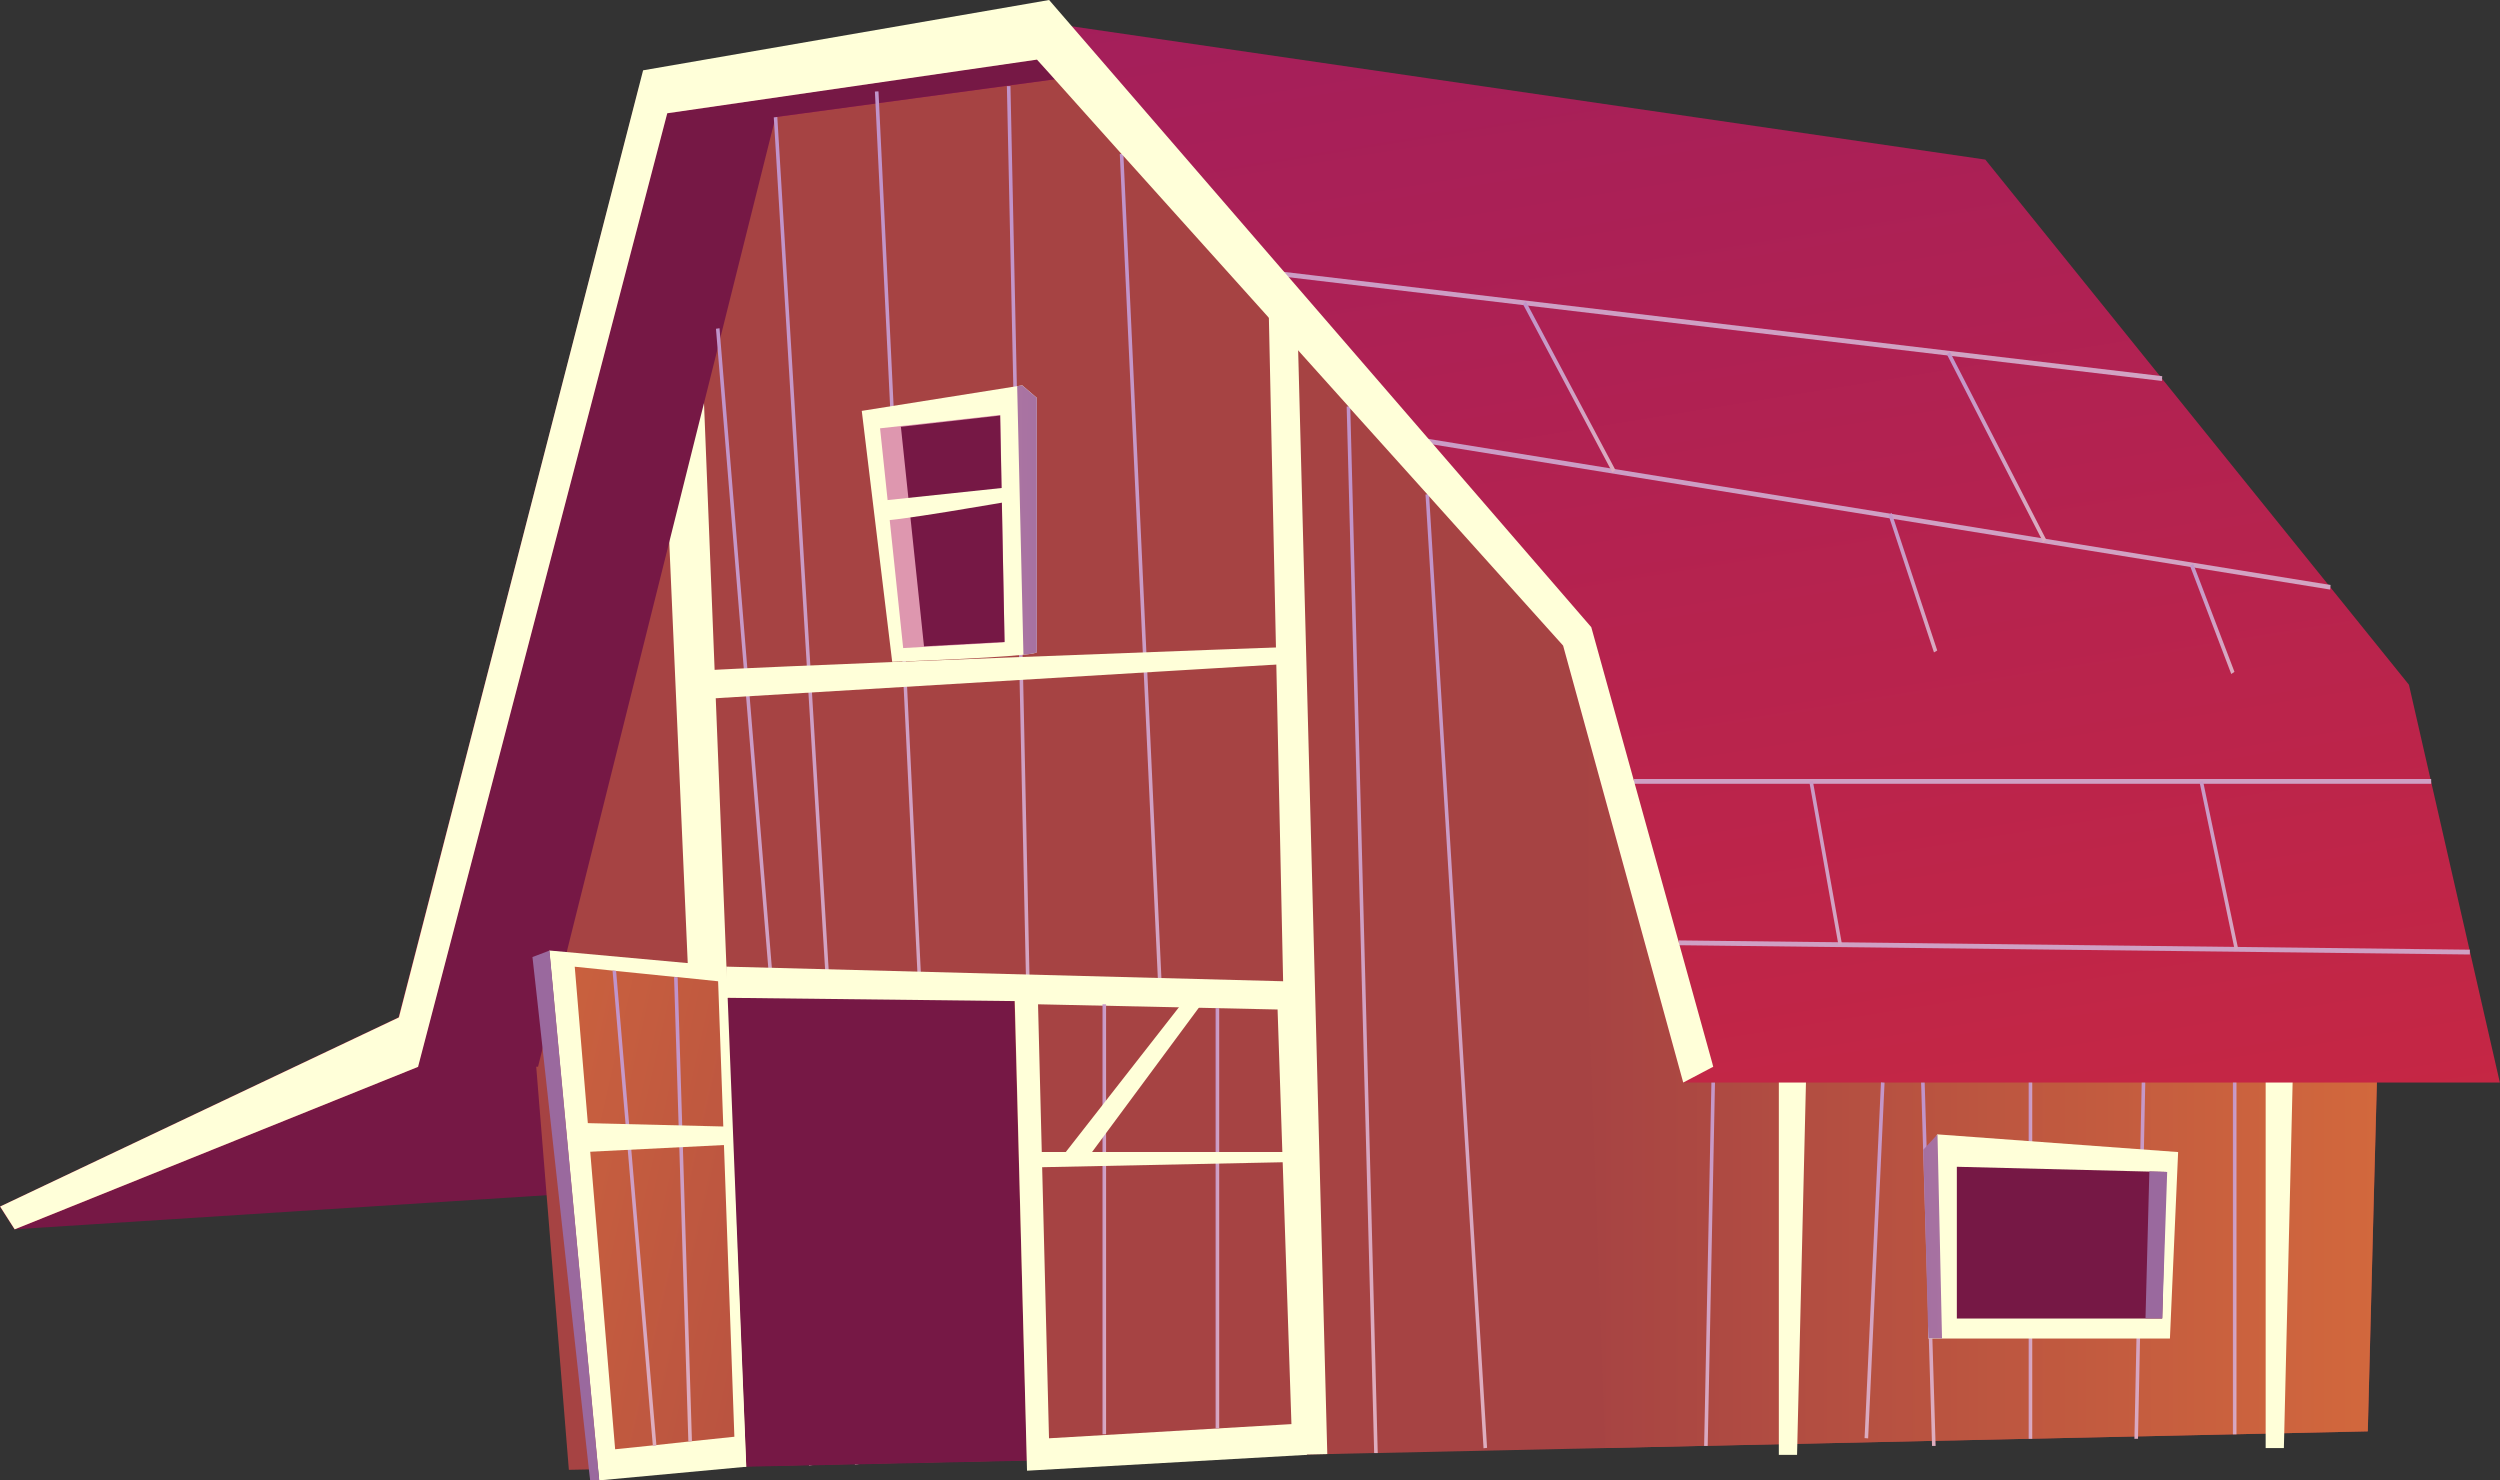 <svg xmlns="http://www.w3.org/2000/svg" xmlns:xlink="http://www.w3.org/1999/xlink" width="64.916" height="38.441" viewBox="0 0 64.916 38.441">
  <rect x="0" y="0" width="64.916" height="38.441" fill="#333333" stroke="none"/>
  <defs>
    <linearGradient id="linear-gradient" y1="0.5" x2="1" y2="0.5" gradientUnits="objectBoundingBox">
      <stop offset="0" stop-color="#a64343"/>
      <stop offset="1" stop-color="#d2683d"/>
    </linearGradient>
    <linearGradient id="linear-gradient-2" x1="0.151" y1="-0.218" x2="0.584" y2="1.069" gradientUnits="objectBoundingBox">
      <stop offset="0" stop-color="#9a1c61"/>
      <stop offset="1" stop-color="#c72743"/>
    </linearGradient>
    <linearGradient id="linear-gradient-3" x1="0.443" x2="0.557" y2="1" gradientUnits="objectBoundingBox">
      <stop offset="0" stop-color="#c093ca"/>
      <stop offset="1" stop-color="#deadbe"/>
    </linearGradient>
    <linearGradient id="linear-gradient-4" x1="0.423" y1="0" x2="0.577" y2="1" xlink:href="#linear-gradient-3"/>
    <linearGradient id="linear-gradient-5" x1="0.405" y1="0" x2="0.595" y2="1" xlink:href="#linear-gradient-3"/>
    <linearGradient id="linear-gradient-6" x1="0.298" y1="0" x2="0.701" y2="1" xlink:href="#linear-gradient-3"/>
    <linearGradient id="linear-gradient-7" x1="0.401" y1="0" x2="0.599" y2="1" xlink:href="#linear-gradient-3"/>
    <linearGradient id="linear-gradient-8" x1="0.337" y1="0" x2="0.663" y2="1" xlink:href="#linear-gradient-3"/>
    <linearGradient id="linear-gradient-9" x1="0.425" y1="0" x2="0.575" y2="1" xlink:href="#linear-gradient-3"/>
    <linearGradient id="linear-gradient-10" x1="0.338" y1="0" x2="0.662" y2="1" xlink:href="#linear-gradient-3"/>
    <linearGradient id="linear-gradient-11" x1="0.414" y1="0" x2="0.586" y2="1" xlink:href="#linear-gradient-3"/>
    <linearGradient id="linear-gradient-12" x1="0.379" y1="0" x2="0.621" y2="1" xlink:href="#linear-gradient-3"/>
    <linearGradient id="linear-gradient-13" x1="0.018" y1="0" x2="0.982" y2="1" xlink:href="#linear-gradient-3"/>
    <linearGradient id="linear-gradient-14" x1="0.342" y1="0" x2="0.658" y2="1" xlink:href="#linear-gradient-3"/>
    <linearGradient id="linear-gradient-15" x1="0.024" y1="0" x2="0.976" y2="1" xlink:href="#linear-gradient-3"/>
    <linearGradient id="linear-gradient-16" x1="-0.082" y1="0" x2="1.082" y2="1" xlink:href="#linear-gradient-3"/>
    <linearGradient id="linear-gradient-17" x1="-0.068" y1="0" x2="1.069" y2="1" xlink:href="#linear-gradient-3"/>
    <linearGradient id="linear-gradient-18" x1="-13.668" y1="-0.202" x2="4.349" y2="0.704" gradientUnits="objectBoundingBox">
      <stop offset="0.022" stop-color="#de97af"/>
      <stop offset="0.994" stop-color="#9a699e"/>
    </linearGradient>
    <linearGradient id="linear-gradient-19" x1="1.868" y1="0.856" x2="2.416" y2="1.007" xlink:href="#linear-gradient-18"/>
    <linearGradient id="linear-gradient-20" x1="0.297" y1="-1.24" x2="0.703" y2="2.24" xlink:href="#linear-gradient-3"/>
    <linearGradient id="linear-gradient-21" x1="0.307" y1="-1.726" x2="0.693" y2="2.726" xlink:href="#linear-gradient-3"/>
    <linearGradient id="linear-gradient-22" x1="0.335" y1="-38.868" x2="0.665" y2="39.865" xlink:href="#linear-gradient-3"/>
    <linearGradient id="linear-gradient-23" x1="0.332" y1="-13.038" x2="0.668" y2="14.037" xlink:href="#linear-gradient-3"/>
    <linearGradient id="linear-gradient-24" x1="-0.831" y1="0.122" x2="1.831" y2="0.878" xlink:href="#linear-gradient-3"/>
    <linearGradient id="linear-gradient-25" x1="-0.677" y1="0.116" x2="1.677" y2="0.884" xlink:href="#linear-gradient-3"/>
    <linearGradient id="linear-gradient-26" x1="-0.316" y1="0.091" x2="1.316" y2="0.909" xlink:href="#linear-gradient-3"/>
    <linearGradient id="linear-gradient-27" x1="-0.224" y1="0.083" x2="1.224" y2="0.917" xlink:href="#linear-gradient-3"/>
    <linearGradient id="linear-gradient-28" x1="-0.089" y1="0.045" x2="1.089" y2="0.955" xlink:href="#linear-gradient-3"/>
    <linearGradient id="linear-gradient-29" x1="-0.105" y1="0.049" x2="1.105" y2="0.951" xlink:href="#linear-gradient-3"/>
    <linearGradient id="linear-gradient-30" x1="2.52" y1="1.839" x2="-0.717" y2="-0.365" xlink:href="#linear-gradient"/>
    <linearGradient id="linear-gradient-31" x1="-0.778" y1="0.515" x2="-0.63" y2="0.513" xlink:href="#linear-gradient-18"/>
    <linearGradient id="linear-gradient-32" x1="0.448" y1="0" x2="0.552" y2="1" xlink:href="#linear-gradient-3"/>
    <linearGradient id="linear-gradient-33" x1="0.374" y1="0" x2="0.626" y2="1" xlink:href="#linear-gradient-3"/>
    <linearGradient id="linear-gradient-34" x1="19.128" y1="1.246" x2="-3.4" y2="0.343" xlink:href="#linear-gradient-18"/>
    <linearGradient id="linear-gradient-35" x1="10.689" y1="0.968" x2="6.989" y2="0.798" xlink:href="#linear-gradient-18"/>
  </defs>
  <g id="Grupo_2695" data-name="Grupo 2695" transform="translate(-612.701 -4753.969)">
    <path id="Trazado_16013" data-name="Trazado 16013" d="M629.528,4784.835l-16.449,1.054,10.63-4.822,6.5.375Z" fill="#761845"/>
    <path id="Trazado_16014" data-name="Trazado 16014" d="M674.5,4779.029l-.078,3.049-.07,2.592-.167,6.466-17.137.373-2.663.06-5.908.129h-.093l-1.747.04-6.935.149-.059,0h-.033l-.241,0h-.007l-4.406.094H634.9l-1.124.025h-.019l-.048,0-1.684.035h-.007l-.812.02h-.07l-2.9.064-.241,0-.523.01-.946-11.685.122-.558.271-1.243,4.784-21.947,3.716-.373.063-.01h.03l4.45-.453.957-.094.682.473,10.858,7.511,20.185,13.968.986.681Z" fill="#a64343"/>
    <path id="Trazado_16015" data-name="Trazado 16015" d="M630.024,4766.794l1.11,25.281.947-.021-1.118-28.078H630.5Z" fill="#ffffd9"/>
    <path id="Trazado_16016" data-name="Trazado 16016" d="M645.646,4762.074l.637,29.671.883-.019-.76-28.791Z" fill="#ffffd9"/>
    <path id="Trazado_16017" data-name="Trazado 16017" d="M674.35,4784.67l-.167,6.466-19.8.433-.712-19.45,18.972,5.626.938.278.048.4.836,1.916Z" fill="url(#linear-gradient)"/>
    <path id="Trazado_16018" data-name="Trazado 16018" d="M658.891,4782.058v9.688h.473l.237-9.9Z" fill="#ffffd9"/>
    <path id="Trazado_16019" data-name="Trazado 16019" d="M671.532,4781.882v9.688h.473l.237-9.9Z" fill="#ffffd9"/>
    <path id="Trazado_16020" data-name="Trazado 16020" d="M632.838,4757.01l7.448-1.008,13,14.732,3.12,11.345h21.207l-2.361-10.33-11-13.636-23.921-3.49-11.031,1.59-6.249,24.173L612.7,4785.3l.379.593,13.445-5.419Z" fill="url(#linear-gradient-2)"/>
    <path id="Trazado_16021" data-name="Trazado 16021" d="M623.551,4781.669l6.474-24.758,10.025-1.461.237.551-7.448,1.008-6.167,24.659Z" fill="#761845"/>
    <path id="Trazado_16022" data-name="Trazado 16022" d="M633.708,4792.025l-2.416-29.519.092-.014,2.416,29.519Z" fill="url(#linear-gradient-3)" style="mix-blend-mode: multiply;isolation: isolate"/>
    <path id="Trazado_16023" data-name="Trazado 16023" d="M634.9,4792l-2.107-34.983.092-.01,2.107,34.982Z" fill="url(#linear-gradient-4)" style="mix-blend-mode: multiply;isolation: isolate"/>
    <path id="Trazado_16024" data-name="Trazado 16024" d="M637.214,4791.744l-.089,0-.571-11.874-1.135-23.523v0l.063-.005h.03l1.131,23.534Z" fill="url(#linear-gradient-5)" style="mix-blend-mode: multiply;isolation: isolate"/>
    <path id="Trazado_16025" data-name="Trazado 16025" d="M639.609,4791.893l-.763-35.687.093,0,.763,35.688Z" fill="url(#linear-gradient-6)" style="mix-blend-mode: multiply;isolation: isolate"/>
    <path id="Trazado_16026" data-name="Trazado 16026" d="M643.317,4791.319l-1.539-33.35.093-.008,1.539,33.35Z" fill="url(#linear-gradient-7)" style="mix-blend-mode: multiply;isolation: isolate"/>
    <path id="Trazado_16027" data-name="Trazado 16027" d="M648.383,4791.7l-.714-27.175.093,0,.714,27.174Z" fill="url(#linear-gradient-8)" style="mix-blend-mode: multiply;isolation: isolate"/>
    <path id="Trazado_16028" data-name="Trazado 16028" d="M651.223,4791.575l-1.507-24.765.092-.01,1.507,24.765Z" fill="url(#linear-gradient-9)" style="mix-blend-mode: multiply;isolation: isolate"/>
    <path id="Trazado_16029" data-name="Trazado 16029" d="M657.044,4791.514l-.093,0,.189-9.434.093,0Z" fill="url(#linear-gradient-10)" style="mix-blend-mode: multiply;isolation: isolate"/>
    <path id="Trazado_16030" data-name="Trazado 16030" d="M661.21,4791.319l-.093-.008.426-9.237.093.008Z" fill="url(#linear-gradient-11)" style="mix-blend-mode: multiply;isolation: isolate"/>
    <path id="Trazado_16031" data-name="Trazado 16031" d="M662.869,4791.515l-.284-9.434.093,0,.284,9.434Z" fill="url(#linear-gradient-12)" style="mix-blend-mode: multiply;isolation: isolate"/>
    <rect id="Rectángulo_593" data-name="Rectángulo 593" width="0.093" height="9.25" transform="translate(665.378 4782.079)" fill="url(#linear-gradient-13)" style="mix-blend-mode: multiply;isolation: isolate"/>
    <path id="Trazado_16032" data-name="Trazado 16032" d="M668.217,4791.33l-.093,0,.189-9.25.093,0Z" fill="url(#linear-gradient-14)" style="mix-blend-mode: multiply;isolation: isolate"/>
    <rect id="Rectángulo_594" data-name="Rectángulo 594" width="0.093" height="9.134" transform="translate(670.681 4782.079)" fill="url(#linear-gradient-15)" style="mix-blend-mode: multiply;isolation: isolate"/>
    <path id="Trazado_16033" data-name="Trazado 16033" d="M631.564,4779.877h7.475l.329,12.02-7.287.157Z" fill="#761845"/>
    <path id="Trazado_16034" data-name="Trazado 16034" d="M631.564,4779.069l14.655.385v.593l-14.655-.169Z" fill="#ffffd9"/>
    <path id="Trazado_16035" data-name="Trazado 16035" d="M639.04,4779.558l.329,12.6,7.267-.412-.416-12.037Z" fill="#ffffd9"/>
    <path id="Trazado_16036" data-name="Trazado 16036" d="M639.655,4780.047l.285,11.269,6.295-.368-.36-10.766Z" fill="#a64343"/>
    <rect id="Rectángulo_595" data-name="Rectángulo 595" width="0.093" height="11.165" transform="translate(641.329 4780.047)" fill="url(#linear-gradient-16)" style="mix-blend-mode: multiply;isolation: isolate"/>
    <rect id="Rectángulo_596" data-name="Rectángulo 596" width="0.093" height="10.912" transform="translate(644.266 4780.147)" fill="url(#linear-gradient-17)" style="mix-blend-mode: multiply;isolation: isolate"/>
    <path id="Trazado_16037" data-name="Trazado 16037" d="M639.624,4764.3v6.6c0,.025-.133.05-.348.07-.935.1-3.408.184-3.408.184l-.79-6.516,4.035-.642.133-.02Z" fill="#ffffd9"/>
    <path id="Trazado_16038" data-name="Trazado 16038" d="M639.624,4764.3v6.6c0,.025-.133.05-.348.07l-.163-6.974.133-.02Z" fill="url(#linear-gradient-18)"/>
    <path id="Trazado_16039" data-name="Trazado 16039" d="M638.786,4770.638v.01l-2.633.149-.6-5.706,3.122-.348v.015Z" fill="url(#linear-gradient-19)"/>
    <path id="Trazado_16040" data-name="Trazado 16040" d="M638.786,4770.638l-2.092.114-.6-5.7,2.577-.293Z" fill="#761845"/>
    <path id="Trazado_16041" data-name="Trazado 16041" d="M635.647,4766.965l3.393-.359v.359s-3.5.616-3.488.509S635.647,4766.965,635.647,4766.965Z" fill="#ffffd9"/>
    <path id="Trazado_16042" data-name="Trazado 16042" d="M630.627,4771.408c.191-.082,15.986-.656,15.986-.656l-.073.431-15.818.95Z" fill="#ffffd9"/>
    <path id="Trazado_16043" data-name="Trazado 16043" d="M639.624,4783.883h6.6v.261l-6.6.136Z" fill="#ffffd9"/>
    <path id="Trazado_16044" data-name="Trazado 16044" d="M643.41,4780l-3.187,4.078h.69l3.08-4.162Z" fill="#ffffd9"/>
    <path id="Trazado_16045" data-name="Trazado 16045" d="M673.207,4769.278l-23.5-3.8.011-.124,23.5,3.805Z" fill="url(#linear-gradient-20)" style="mix-blend-mode: multiply;isolation: isolate"/>
    <path id="Trazado_16046" data-name="Trazado 16046" d="M668.838,4763.861l-22.98-2.729.008-.124,22.98,2.729Z" fill="url(#linear-gradient-21)" style="mix-blend-mode: multiply;isolation: isolate"/>
    <rect id="Rectángulo_597" data-name="Rectángulo 597" width="20.702" height="0.124" transform="translate(655.128 4774.197)" fill="url(#linear-gradient-22)" style="mix-blend-mode: multiply;isolation: isolate"/>
    <path id="Trazado_16047" data-name="Trazado 16047" d="M676.834,4778.754l-20.541-.241v-.125l20.541.241Z" fill="url(#linear-gradient-23)" style="mix-blend-mode: multiply;isolation: isolate"/>
    <path id="Trazado_16048" data-name="Trazado 16048" d="M660.44,4778.515l-.757-4.242.09-.029.757,4.242Z" fill="url(#linear-gradient-24)" style="mix-blend-mode: multiply;isolation: isolate"/>
    <path id="Trazado_16049" data-name="Trazado 16049" d="M670.729,4778.638l-.914-4.362.089-.033.914,4.362Z" fill="url(#linear-gradient-25)" style="mix-blend-mode: multiply;isolation: isolate"/>
    <path id="Trazado_16050" data-name="Trazado 16050" d="M662.919,4770.91l-1.182-3.57.085-.05,1.182,3.57Z" fill="url(#linear-gradient-26)" style="mix-blend-mode: multiply;isolation: isolate"/>
    <path id="Trazado_16051" data-name="Trazado 16051" d="M670.639,4771.471l-1.072-2.81.083-.057,1.072,2.81Z" fill="url(#linear-gradient-27)" style="mix-blend-mode: multiply;isolation: isolate"/>
    <path id="Trazado_16052" data-name="Trazado 16052" d="M654.57,4766.24l-2.322-4.37.075-.073,2.322,4.371Z" fill="url(#linear-gradient-28)" style="mix-blend-mode: multiply;isolation: isolate"/>
    <path id="Trazado_16053" data-name="Trazado 16053" d="M665.757,4768.051l-2.5-4.875.076-.07,2.5,4.875Z" fill="url(#linear-gradient-29)" style="mix-blend-mode: multiply;isolation: isolate"/>
    <path id="Trazado_16054" data-name="Trazado 16054" d="M657.187,4781.671l-.052.025-.727.383-3.119-11.346-3.479-3.875-.048-.055-2-2.224-.044-.055-1.305-1.453-.76-.846-3.775-4.2-.052-.055-1.862-2.08-.337-.373-9.6,1.393-6.471,24.762-10.473,4.218-.378-.592,10.354-4.91,6.341-24.593,10.543-1.826,14.078,16.286,3.141,11.316Z" fill="#ffffd9"/>
    <path id="Trazado_16055" data-name="Trazado 16055" d="M631.564,4779.069l-4.6-.419,1.294,13.759,3.82-.354Z" fill="#ffffd9"/>
    <path id="Trazado_16056" data-name="Trazado 16056" d="M631.77,4791.276l-1.1.115-.093.01-.831.09-.1.01-.972.1-1.049-12.53.975.1.093.01,1.565.159h.011l.026,0,1.053.109Z" fill="url(#linear-gradient-30)"/>
    <path id="Trazado_16057" data-name="Trazado 16057" d="M628.262,4792.41h-.237l-.03-.264-1.346-12.232-.122-1.094.393-.149.048-.02,1.268,13.49Z" fill="url(#linear-gradient-31)"/>
    <path id="Trazado_16058" data-name="Trazado 16058" d="M629.745,4791.49v.015l-.093.015,0-.02-1.046-12.332.093.01Z" fill="url(#linear-gradient-32)" style="mix-blend-mode: multiply;isolation: isolate"/>
    <path id="Trazado_16059" data-name="Trazado 16059" d="M630.668,4791.391l-.093.01-.371-12.058.056,0h.037v0Z" fill="url(#linear-gradient-33)" style="mix-blend-mode: multiply;isolation: isolate"/>
    <path id="Trazado_16060" data-name="Trazado 16060" d="M627.492,4783.122l4.072.1v.476l-3.8.19Z" fill="#ffffd9"/>
    <g id="Grupo_2694" data-name="Grupo 2694">
      <path id="Trazado_16061" data-name="Trazado 16061" d="M662.738,4784.082l.035,4.644h6.273l.213-4.842-6.257-.46Z" fill="#ffffd9"/>
      <path id="Trazado_16062" data-name="Trazado 16062" d="M668.939,4784.4l-.093,3.806h-5.333v-3.94l5,.125Z" fill="#761845"/>
      <path id="Trazado_16063" data-name="Trazado 16063" d="M663.011,4783.423l.117,5.3h-.355l-.13-4.9Z" fill="url(#linear-gradient-34)"/>
      <path id="Trazado_16064" data-name="Trazado 16064" d="M668.975,4784.4l-.129,3.8h-.434l.1-3.815Z" fill="url(#linear-gradient-35)"/>
    </g>
  </g>
</svg>

